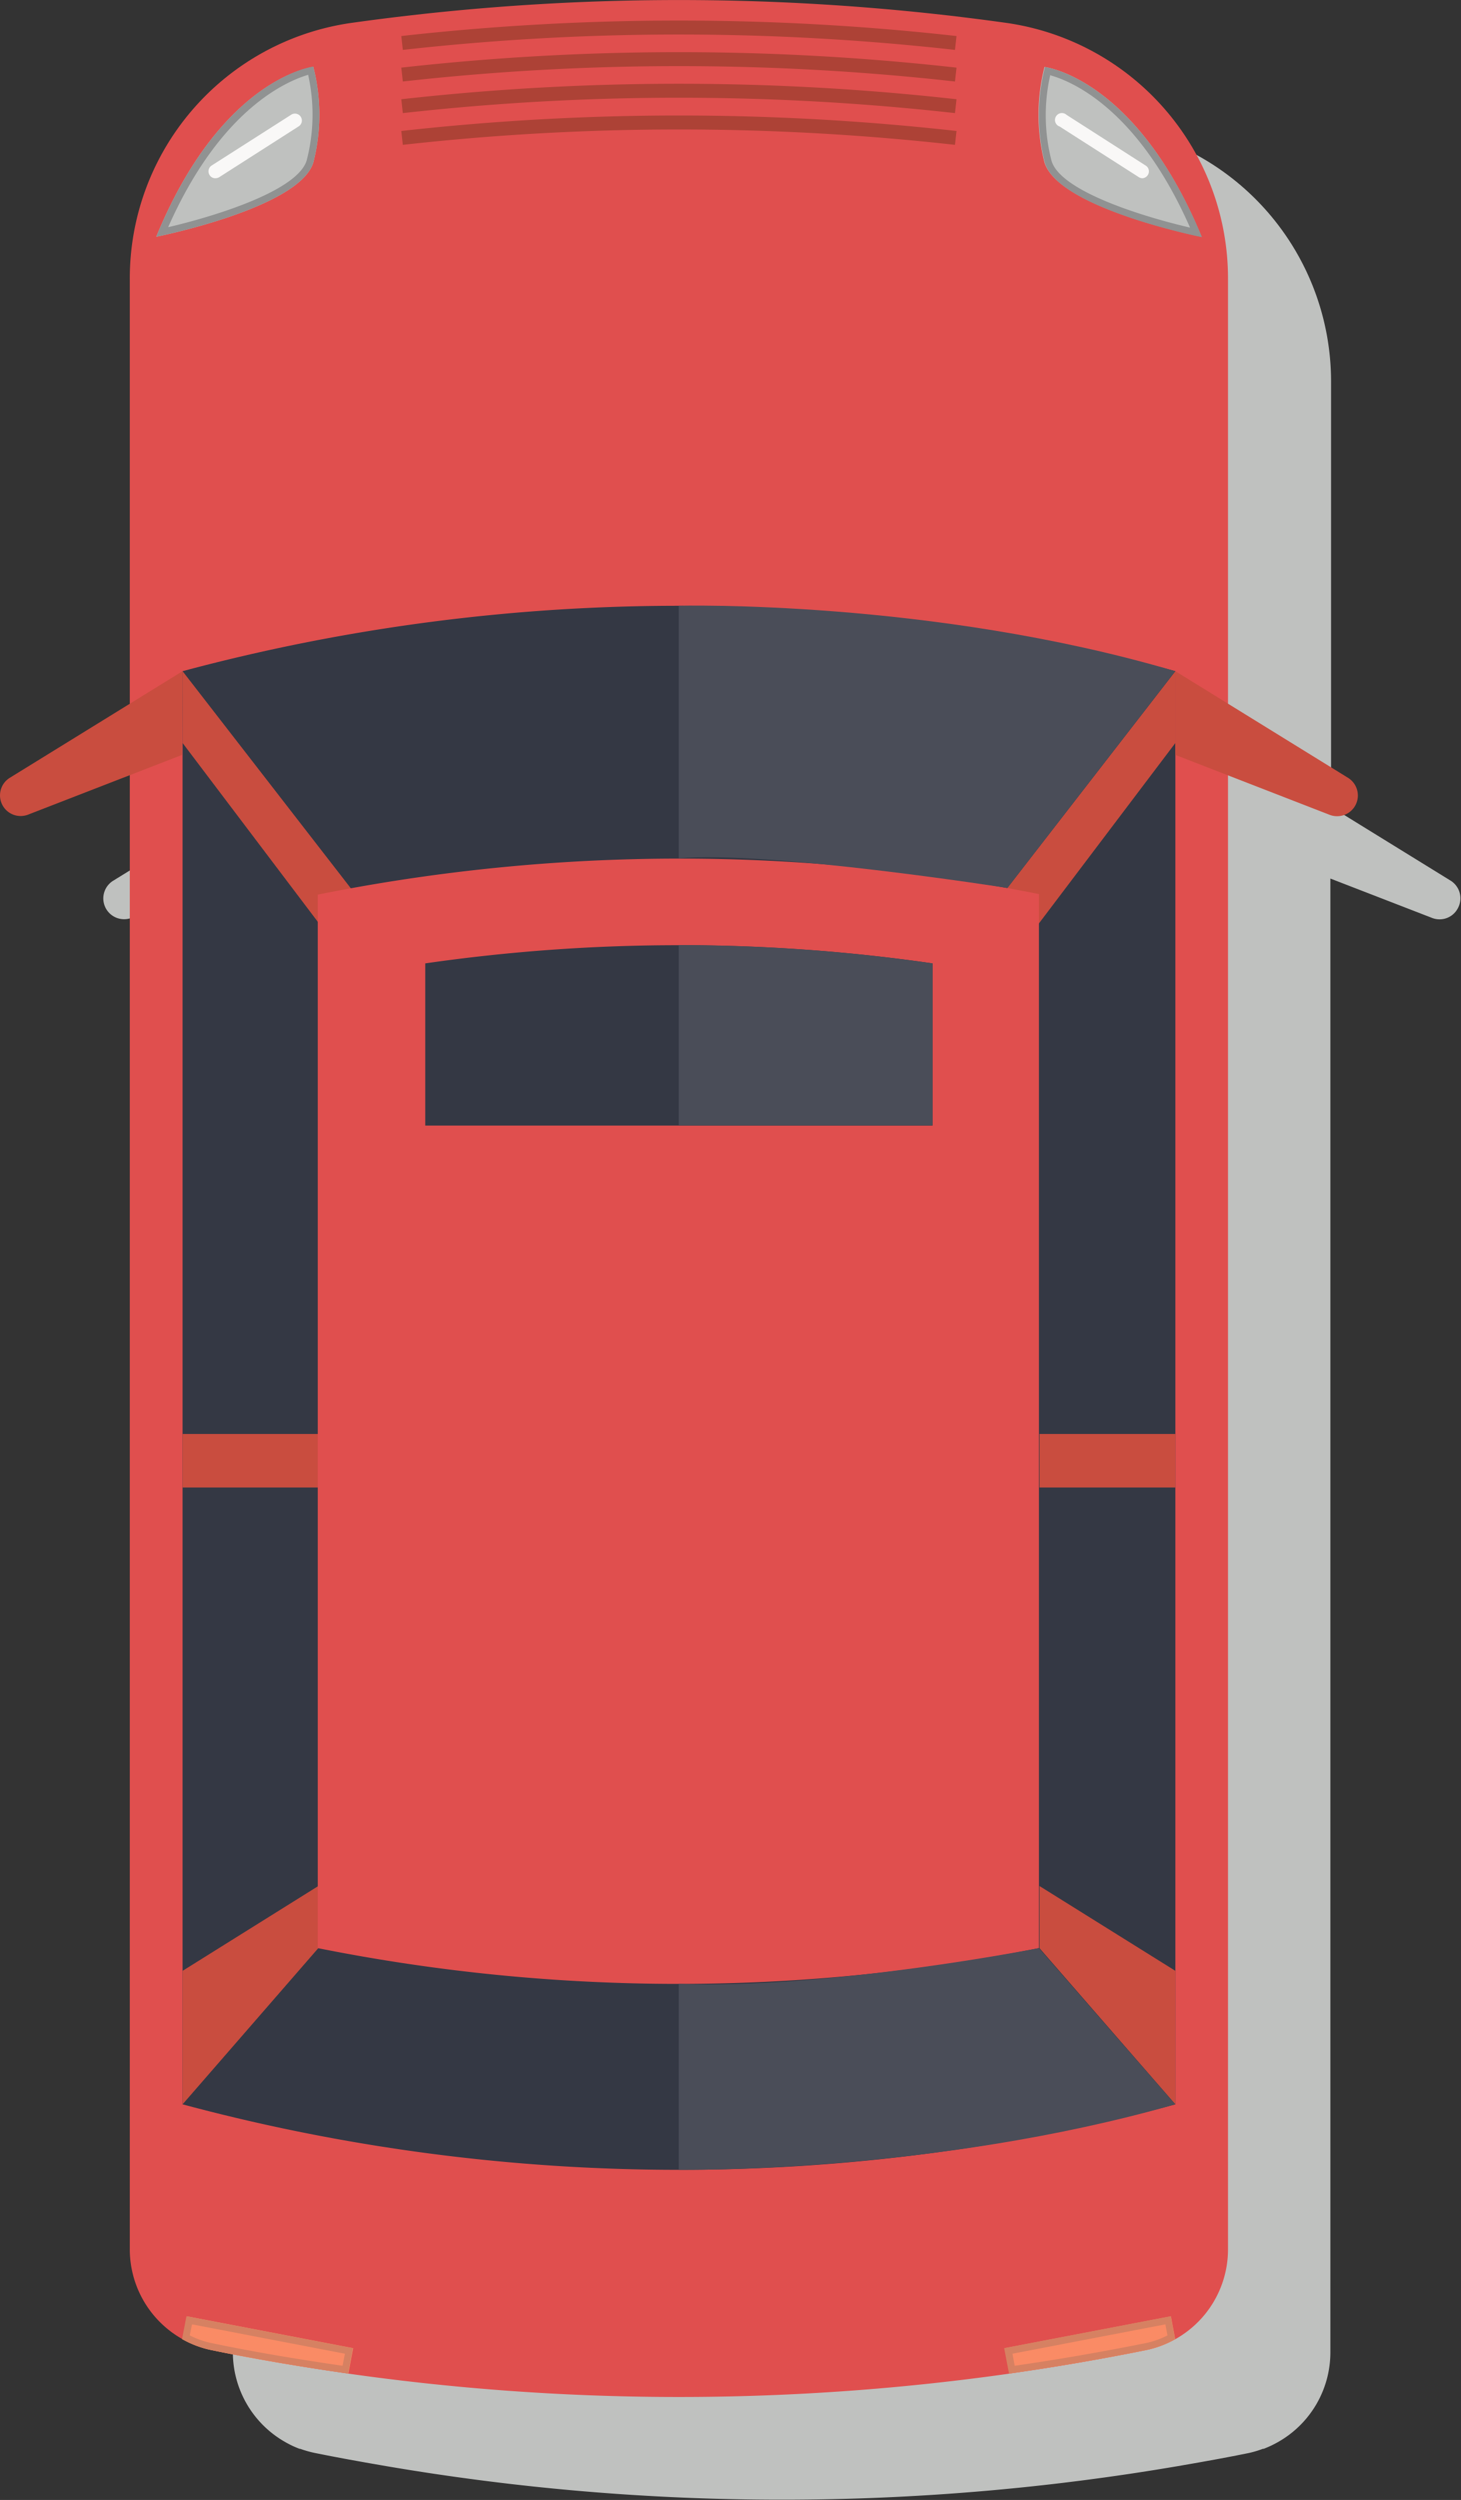 <svg xmlns="http://www.w3.org/2000/svg" viewBox="0 0 105.47 180.35"><rect x="0" y="0" width="105.47" height="180.35" fill="#333333" stroke="none"/><defs><style>.cls-1{fill:#bfc1bf;}.cls-2{fill:#e04f4e;}.cls-3{fill:#909292;}.cls-4{fill:#343844;}.cls-5{fill:#c94d3f;}.cls-6{fill:#ad4236;}.cls-7{fill:#fa8b65;}.cls-8{fill:#d68162;}.cls-9{fill:#4a4d58;}.cls-10{fill:#f9f8f7;}</style></defs><g id="Слой_2" data-name="Слой 2"><g id="OBJECTS"><path class="cls-1" d="M104.75,63.55l-8.66-5.34V27.58A18.62,18.62,0,0,0,80.15,9.1a170.27,170.27,0,0,0-47.4,0A18.63,18.63,0,0,0,16.81,27.58V58.21L8.15,63.55a1.5,1.5,0,0,0,1.33,2.67l7.33-2.84V169.69a7.45,7.45,0,0,0,3.81,6.5h0a7,7,0,0,0,1,.47l.05,0a7.56,7.56,0,0,0,1.06.3h0c1.62.33,3.24.62,4.86.9l.29.05a169.74,169.74,0,0,0,57.15,0l.29-.05c1.62-.28,3.24-.57,4.85-.9h0a7.43,7.43,0,0,0,1-.3l.06,0a7.46,7.46,0,0,0,1-.47h0a7.43,7.43,0,0,0,3.81-6.5V63.38l7.34,2.84a1.49,1.49,0,0,0,1.88-.73A1.5,1.5,0,0,0,104.75,63.55Z"/><path class="cls-2" d="M82.73,169.54a169.77,169.77,0,0,1-67.44,0,7.43,7.43,0,0,1-5.92-7.29V20.14A18.62,18.62,0,0,1,25.31,1.66a170.27,170.27,0,0,1,47.4,0A18.62,18.62,0,0,1,88.65,20.14V162.25A7.42,7.42,0,0,1,82.73,169.54Z"/><path class="cls-2" d="M49,169.2a166,166,0,0,1-33-3.31,3.7,3.7,0,0,1-2.94-3.64V20.14A15,15,0,0,1,25.83,5.35a165.63,165.63,0,0,1,46.36,0A14.94,14.94,0,0,1,84.93,20.14V162.25A3.69,3.69,0,0,1,82,165.89,166.15,166.15,0,0,1,49,169.2Z"/><path class="cls-1" d="M75.4,4.83S82,5.58,86.74,17.08c0,0-10.33-2.06-11.34-5.36A14,14,0,0,1,75.4,4.83Z"/><path class="cls-3" d="M75.78,5.42c1.45.39,6.3,2.3,10.13,11-3.24-.75-9.35-2.59-10-4.82a13.1,13.1,0,0,1-.1-6.15m-.38-.59a14,14,0,0,0,0,6.89c1,3.3,11.34,5.36,11.34,5.36C82,5.58,75.4,4.83,75.4,4.83Z"/><path class="cls-1" d="M22.62,4.83S16,5.58,11.28,17.08c0,0,10.34-2.06,11.34-5.36A13.88,13.88,0,0,0,22.62,4.83Z"/><path class="cls-3" d="M22.25,5.42a13.13,13.13,0,0,1-.11,6.15c-.67,2.23-6.78,4.07-10,4.82,3.81-8.62,8.67-10.57,10.13-11m.37-.59S16,5.58,11.28,17.08c0,0,10.34-2.06,11.34-5.36a13.88,13.88,0,0,0,0-6.89Z"/><path class="cls-4" d="M84.85,151.81a138.25,138.25,0,0,1-71.67,0V48.42a138.46,138.46,0,0,1,71.67,0Z"/><polygon class="cls-5" points="13.18 48.42 25.65 64.5 25.65 70.08 13.18 53.6 13.18 48.42"/><polygon class="cls-5" points="22.98 140.54 13.18 151.81 13.18 142.18 22.98 136.06 22.98 140.54"/><rect class="cls-5" x="13.18" y="103.45" width="9.81" height="3.86"/><polygon class="cls-5" points="84.85 48.42 72.38 64.5 72.38 70.08 84.85 53.6 84.85 48.42"/><polygon class="cls-5" points="75.04 140.54 84.85 151.81 84.85 142.18 75.04 136.06 75.04 140.54"/><rect class="cls-5" x="75.04" y="103.45" width="9.81" height="3.86" transform="translate(159.89 210.76) rotate(180)"/><path class="cls-2" d="M75,140.54a132.6,132.6,0,0,1-52.06,0v-76A132.6,132.6,0,0,1,75,64.5Z"/><path class="cls-6" d="M68.94,3.6a179.48,179.48,0,0,0-39.86,0l-.11-1a180.25,180.25,0,0,1,40.08,0Z"/><path class="cls-6" d="M68.94,5.88a179.48,179.48,0,0,0-39.86,0l-.11-1a180.25,180.25,0,0,1,40.08,0Z"/><path class="cls-6" d="M68.94,8.16a179.48,179.48,0,0,0-39.86,0l-.11-1a180.25,180.25,0,0,1,40.08,0Z"/><path class="cls-6" d="M68.94,10.45a179.48,179.48,0,0,0-39.86,0l-.11-1a180.25,180.25,0,0,1,40.08,0Z"/><rect class="cls-2" x="34.96" y="165.12" width="28.11" height="6.23"/><path class="cls-7" d="M84.84,168.75l-.31-1.65-12,2.3.35,1.83q5-.71,9.88-1.69A7.13,7.13,0,0,0,84.84,168.75Z"/><path class="cls-8" d="M84.13,167.69l.15.79a6.27,6.27,0,0,1-1.64.57c-3,.6-6.13,1.15-9.39,1.62l-.16-.87,11-2.11m.4-.59-12,2.3.35,1.83q5-.71,9.88-1.69a7.13,7.13,0,0,0,2.11-.79l-.31-1.65Z"/><path class="cls-7" d="M13.18,168.75l.32-1.65,12,2.3-.35,1.83c-3.3-.47-6.6-1-9.88-1.69A7.24,7.24,0,0,1,13.18,168.75Z"/><path class="cls-8" d="M13.9,167.69l11,2.11-.17.87c-3.25-.47-6.41-1-9.38-1.62a6.34,6.34,0,0,1-1.65-.57l.16-.79m-.4-.59-.32,1.65a7.24,7.24,0,0,0,2.11.79c3.28.66,6.58,1.22,9.88,1.69l.35-1.83-12-2.3Z"/><path class="cls-4" d="M67.32,81.2H30.7V69.5a128.37,128.37,0,0,1,36.62,0Z"/><path class="cls-9" d="M49,43.7s18.25-.47,35.84,4.72L72.72,64.06S55.31,61.33,49,61.92Z"/><path class="cls-9" d="M49,156.53s18.31.3,35.84-4.72L75,140.54s-15.28,3-26,2.58Z"/><path class="cls-9" d="M67.32,69.5A128,128,0,0,0,49,68.18v13H67.32Z"/><path class="cls-5" d="M84.85,48.42l12.46,7.69a1.5,1.5,0,0,1,.56,1.94h0a1.5,1.5,0,0,1-1.89.73L84.85,54.46Z"/><path class="cls-5" d="M13.18,48.42.71,56.11a1.49,1.49,0,0,0-.55,1.94h0A1.49,1.49,0,0,0,2,58.78l11.14-4.32Z"/><path class="cls-10" d="M82.48,12.86a.5.5,0,0,1-.27-.08L76.5,9.13A.5.5,0,1,1,77,8.29l5.7,3.65a.49.49,0,0,1,.16.69A.51.51,0,0,1,82.48,12.86Z"/><path class="cls-10" d="M15.55,12.86a.48.48,0,0,1-.42-.23.5.5,0,0,1,.15-.69L21,8.29a.5.5,0,1,1,.54.84l-5.71,3.65A.56.56,0,0,1,15.55,12.86Z"/></g></g></svg>